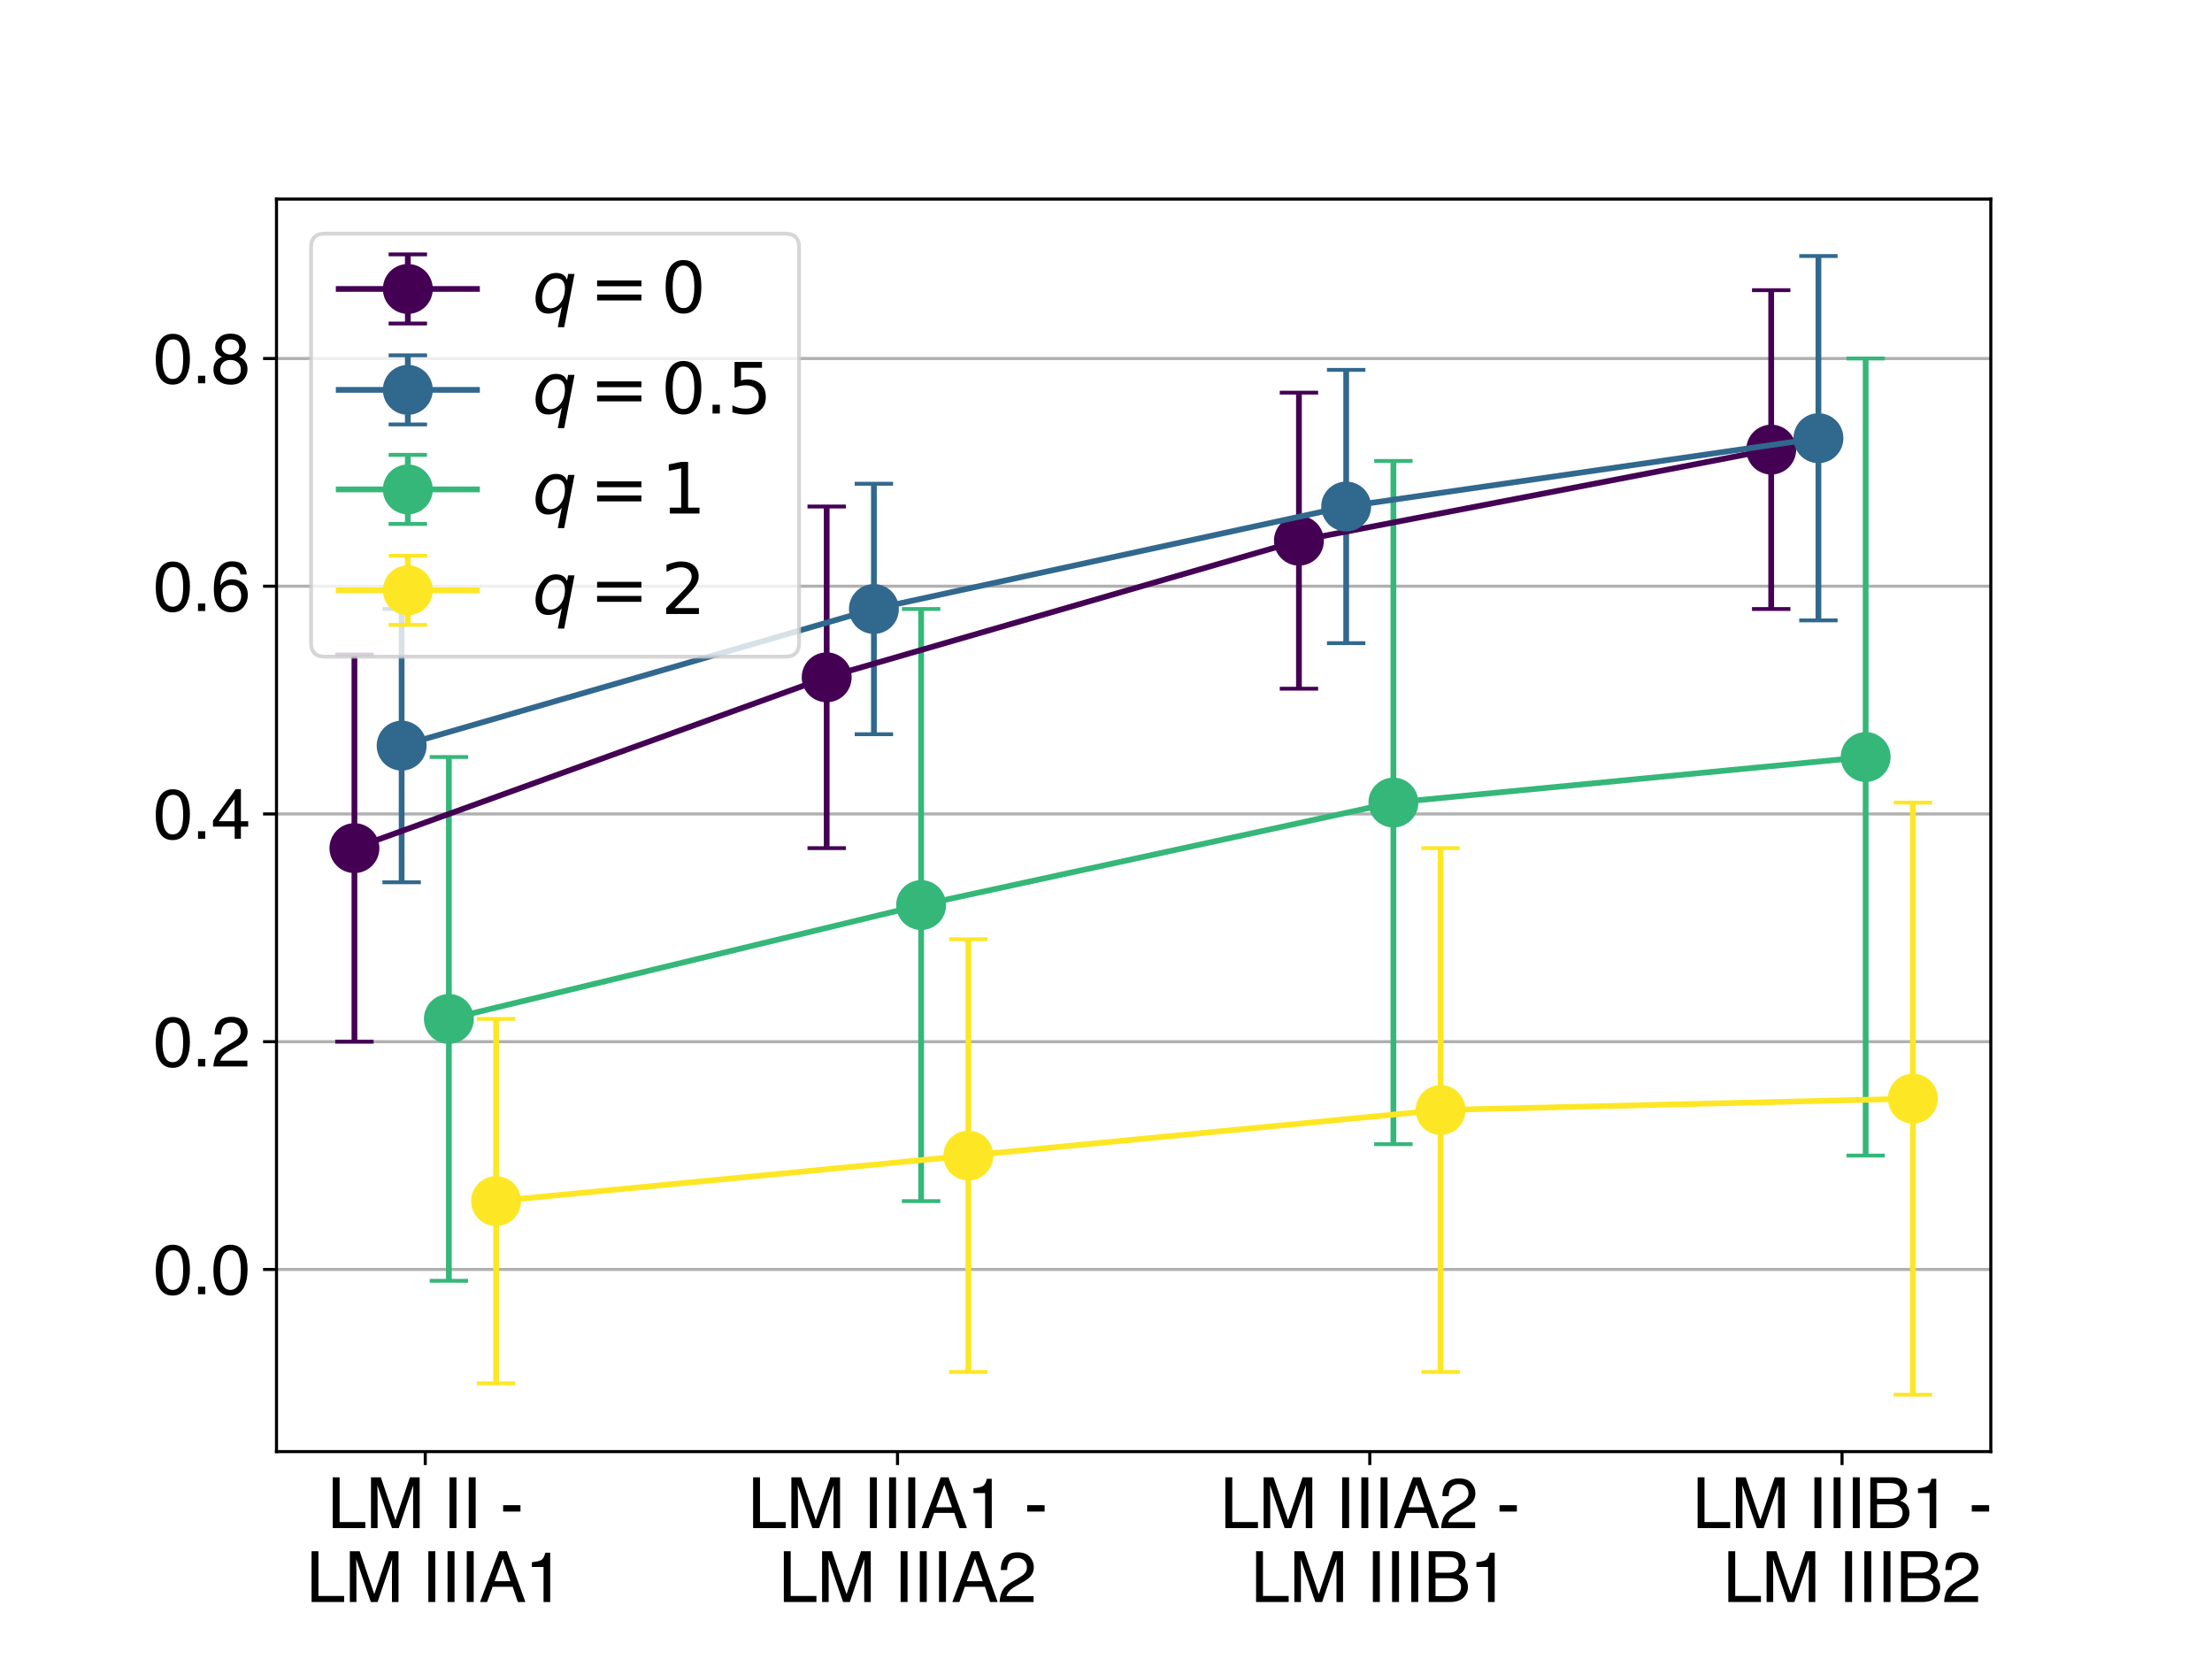 <?xml version="1.0" encoding="utf-8" standalone="no"?>
<!DOCTYPE svg PUBLIC "-//W3C//DTD SVG 1.1//EN"
  "http://www.w3.org/Graphics/SVG/1.1/DTD/svg11.dtd">
<svg xmlns:xlink="http://www.w3.org/1999/xlink" width="576pt" height="432pt" viewBox="0 0 576 432" xmlns="http://www.w3.org/2000/svg" version="1.1">
 <defs>
  <style type="text/css">*{stroke-linejoin: round; stroke-linecap: butt}</style>
 </defs>
 <g id="figure_1">
  <g id="patch_1">
   <path d="M 0 432 
L 576 432 
L 576 0 
L 0 0 
z
" style="fill: #ffffff"/>
  </g>
  <g id="axes_1">
   <g id="patch_2">
    <path d="M 72 378 
L 518.4 378 
L 518.4 51.84 
L 72 51.84 
z
" style="fill: #ffffff"/>
   </g>
   <g id="matplotlib.axis_1">
    <g id="xtick_1">
     <g id="line2d_1">
      <defs>
       <path id="m680493d743" d="M 0 0 
L 0 3.5 
" style="stroke: #000000; stroke-width: 0.8"/>
      </defs>
      <g>
       <use xlink:href="#m680493d743" x="110.737" y="378" style="stroke: #000000; stroke-width: 0.8"/>
      </g>
     </g>
     <g id="text_1">
      <!-- LM II - -->
      <g transform="translate(85.238 397.912) scale(0.18 -0.18)">
       <defs>
        <path id="Helvetica-4c" d="M 488 4591 
L 1109 4591 
L 1109 547 
L 3434 547 
L 3434 0 
L 488 0 
L 488 4591 
z
" transform="scale(0.016)"/>
        <path id="Helvetica-4d" d="M 472 4591 
L 1363 4591 
L 2681 709 
L 3991 4591 
L 4872 4591 
L 4872 0 
L 4281 0 
L 4281 2709 
Q 4281 2850 4287 3175 
Q 4294 3500 4294 3872 
L 2984 0 
L 2369 0 
L 1050 3872 
L 1050 3731 
Q 1050 3563 1058 3217 
Q 1066 2872 1066 2709 
L 1066 0 
L 472 0 
L 472 4591 
z
" transform="scale(0.016)"/>
        <path id="Helvetica-20" transform="scale(0.016)"/>
        <path id="Helvetica-49" d="M 628 4591 
L 1256 4591 
L 1256 0 
L 628 0 
L 628 4591 
z
" transform="scale(0.016)"/>
        <path id="Helvetica-2d" d="M 266 2072 
L 1834 2072 
L 1834 1494 
L 266 1494 
L 266 2072 
z
" transform="scale(0.016)"/>
       </defs>
       <use xlink:href="#Helvetica-4c"/>
       <use xlink:href="#Helvetica-4d" x="55.615"/>
       <use xlink:href="#Helvetica-20" x="138.916"/>
       <use xlink:href="#Helvetica-49" x="166.699"/>
       <use xlink:href="#Helvetica-49" x="194.482"/>
       <use xlink:href="#Helvetica-20" x="222.266"/>
       <use xlink:href="#Helvetica-2d" x="250.049"/>
      </g>
      <!--  LM IIIA1 -->
      <g transform="translate(74.726 417.159) scale(0.18 -0.18)">
       <defs>
        <path id="Helvetica-41" d="M 2844 1881 
L 2147 3909 
L 1406 1881 
L 2844 1881 
z
M 1822 4591 
L 2525 4591 
L 4191 0 
L 3509 0 
L 3044 1375 
L 1228 1375 
L 731 0 
L 94 0 
L 1822 4591 
z
" transform="scale(0.016)"/>
        <path id="Helvetica-31" d="M 613 3169 
L 613 3600 
Q 1222 3659 1462 3798 
Q 1703 3938 1822 4456 
L 2266 4456 
L 2266 0 
L 1666 0 
L 1666 3169 
L 613 3169 
z
" transform="scale(0.016)"/>
       </defs>
       <use xlink:href="#Helvetica-20"/>
       <use xlink:href="#Helvetica-4c" x="27.783"/>
       <use xlink:href="#Helvetica-4d" x="83.398"/>
       <use xlink:href="#Helvetica-20" x="166.699"/>
       <use xlink:href="#Helvetica-49" x="194.482"/>
       <use xlink:href="#Helvetica-49" x="222.266"/>
       <use xlink:href="#Helvetica-49" x="250.049"/>
       <use xlink:href="#Helvetica-41" x="277.832"/>
       <use xlink:href="#Helvetica-31" x="344.531"/>
      </g>
     </g>
    </g>
    <g id="xtick_2">
     <g id="line2d_2">
      <g>
       <use xlink:href="#m680493d743" x="233.712" y="378" style="stroke: #000000; stroke-width: 0.8"/>
      </g>
     </g>
     <g id="text_2">
      <!-- LM IIIA1 - -->
      <g transform="translate(194.704 397.912) scale(0.18 -0.18)">
       <use xlink:href="#Helvetica-4c"/>
       <use xlink:href="#Helvetica-4d" x="55.615"/>
       <use xlink:href="#Helvetica-20" x="138.916"/>
       <use xlink:href="#Helvetica-49" x="166.699"/>
       <use xlink:href="#Helvetica-49" x="194.482"/>
       <use xlink:href="#Helvetica-49" x="222.266"/>
       <use xlink:href="#Helvetica-41" x="250.049"/>
       <use xlink:href="#Helvetica-31" x="316.748"/>
       <use xlink:href="#Helvetica-20" x="372.363"/>
       <use xlink:href="#Helvetica-2d" x="400.146"/>
      </g>
      <!--  LM IIIA2 -->
      <g transform="translate(197.701 417.159) scale(0.18 -0.18)">
       <defs>
        <path id="Helvetica-32" d="M 200 0 
Q 231 578 439 1006 
Q 647 1434 1250 1784 
L 1850 2131 
Q 2253 2366 2416 2531 
Q 2672 2791 2672 3125 
Q 2672 3516 2437 3745 
Q 2203 3975 1813 3975 
Q 1234 3975 1013 3538 
Q 894 3303 881 2888 
L 309 2888 
Q 319 3472 525 3841 
Q 891 4491 1816 4491 
Q 2584 4491 2939 4075 
Q 3294 3659 3294 3150 
Q 3294 2613 2916 2231 
Q 2697 2009 2131 1694 
L 1703 1456 
Q 1397 1288 1222 1134 
Q 909 863 828 531 
L 3272 531 
L 3272 0 
L 200 0 
z
" transform="scale(0.016)"/>
       </defs>
       <use xlink:href="#Helvetica-20"/>
       <use xlink:href="#Helvetica-4c" x="27.783"/>
       <use xlink:href="#Helvetica-4d" x="83.398"/>
       <use xlink:href="#Helvetica-20" x="166.699"/>
       <use xlink:href="#Helvetica-49" x="194.482"/>
       <use xlink:href="#Helvetica-49" x="222.266"/>
       <use xlink:href="#Helvetica-49" x="250.049"/>
       <use xlink:href="#Helvetica-41" x="277.832"/>
       <use xlink:href="#Helvetica-32" x="344.531"/>
      </g>
     </g>
    </g>
    <g id="xtick_3">
     <g id="line2d_3">
      <g>
       <use xlink:href="#m680493d743" x="356.688" y="378" style="stroke: #000000; stroke-width: 0.8"/>
      </g>
     </g>
     <g id="text_3">
      <!-- LM IIIA2 - -->
      <g transform="translate(317.68 397.912) scale(0.18 -0.18)">
       <use xlink:href="#Helvetica-4c"/>
       <use xlink:href="#Helvetica-4d" x="55.615"/>
       <use xlink:href="#Helvetica-20" x="138.916"/>
       <use xlink:href="#Helvetica-49" x="166.699"/>
       <use xlink:href="#Helvetica-49" x="194.482"/>
       <use xlink:href="#Helvetica-49" x="222.266"/>
       <use xlink:href="#Helvetica-41" x="250.049"/>
       <use xlink:href="#Helvetica-32" x="316.748"/>
       <use xlink:href="#Helvetica-20" x="372.363"/>
       <use xlink:href="#Helvetica-2d" x="400.146"/>
      </g>
      <!--  LM IIIB1 -->
      <g transform="translate(320.676 417.159) scale(0.18 -0.18)">
       <defs>
        <path id="Helvetica-42" d="M 2213 2650 
Q 2606 2650 2825 2759 
Q 3169 2931 3169 3378 
Q 3169 3828 2803 3984 
Q 2597 4072 2191 4072 
L 1081 4072 
L 1081 2650 
L 2213 2650 
z
M 2422 531 
Q 2994 531 3238 863 
Q 3391 1072 3391 1369 
Q 3391 1869 2944 2050 
Q 2706 2147 2316 2147 
L 1081 2147 
L 1081 531 
L 2422 531 
z
M 472 4591 
L 2444 4591 
Q 3250 4591 3591 4109 
Q 3791 3825 3791 3453 
Q 3791 3019 3544 2741 
Q 3416 2594 3175 2472 
Q 3528 2338 3703 2169 
Q 4013 1869 4013 1341 
Q 4013 897 3734 538 
Q 3319 0 2413 0 
L 472 0 
L 472 4591 
z
" transform="scale(0.016)"/>
       </defs>
       <use xlink:href="#Helvetica-20"/>
       <use xlink:href="#Helvetica-4c" x="27.783"/>
       <use xlink:href="#Helvetica-4d" x="83.398"/>
       <use xlink:href="#Helvetica-20" x="166.699"/>
       <use xlink:href="#Helvetica-49" x="194.482"/>
       <use xlink:href="#Helvetica-49" x="222.266"/>
       <use xlink:href="#Helvetica-49" x="250.049"/>
       <use xlink:href="#Helvetica-42" x="277.832"/>
       <use xlink:href="#Helvetica-31" x="344.531"/>
      </g>
     </g>
    </g>
    <g id="xtick_4">
     <g id="line2d_4">
      <g>
       <use xlink:href="#m680493d743" x="479.663" y="378" style="stroke: #000000; stroke-width: 0.8"/>
      </g>
     </g>
     <g id="text_4">
      <!-- LM IIIB1 - -->
      <g transform="translate(440.655 397.912) scale(0.18 -0.18)">
       <use xlink:href="#Helvetica-4c"/>
       <use xlink:href="#Helvetica-4d" x="55.615"/>
       <use xlink:href="#Helvetica-20" x="138.916"/>
       <use xlink:href="#Helvetica-49" x="166.699"/>
       <use xlink:href="#Helvetica-49" x="194.482"/>
       <use xlink:href="#Helvetica-49" x="222.266"/>
       <use xlink:href="#Helvetica-42" x="250.049"/>
       <use xlink:href="#Helvetica-31" x="316.748"/>
       <use xlink:href="#Helvetica-20" x="372.363"/>
       <use xlink:href="#Helvetica-2d" x="400.146"/>
      </g>
      <!--  LM IIIB2 -->
      <g transform="translate(443.652 417.159) scale(0.18 -0.18)">
       <use xlink:href="#Helvetica-20"/>
       <use xlink:href="#Helvetica-4c" x="27.783"/>
       <use xlink:href="#Helvetica-4d" x="83.398"/>
       <use xlink:href="#Helvetica-20" x="166.699"/>
       <use xlink:href="#Helvetica-49" x="194.482"/>
       <use xlink:href="#Helvetica-49" x="222.266"/>
       <use xlink:href="#Helvetica-49" x="250.049"/>
       <use xlink:href="#Helvetica-42" x="277.832"/>
       <use xlink:href="#Helvetica-32" x="344.531"/>
      </g>
     </g>
    </g>
   </g>
   <g id="matplotlib.axis_2">
    <g id="ytick_1">
     <g id="line2d_5">
      <path d="M 72 330.559 
L 518.4 330.559 
" clip-path="url(#pa4e98b3ed0)" style="fill: none; stroke: #b0b0b0; stroke-width: 0.8; stroke-linecap: square"/>
     </g>
     <g id="line2d_6">
      <defs>
       <path id="me17896548d" d="M 0 0 
L -3.5 0 
" style="stroke: #000000; stroke-width: 0.8"/>
      </defs>
      <g>
       <use xlink:href="#me17896548d" x="72" y="330.559" style="stroke: #000000; stroke-width: 0.8"/>
      </g>
     </g>
     <g id="text_5">
      <!-- 0.0 -->
      <g transform="translate(39.98 337.015) scale(0.18 -0.18)">
       <defs>
        <path id="Helvetica-30" d="M 1731 4475 
Q 2600 4475 2988 3759 
Q 3288 3206 3288 2244 
Q 3288 1331 3016 734 
Q 2622 -122 1728 -122 
Q 922 -122 528 578 
Q 200 1163 200 2147 
Q 200 2909 397 3456 
Q 766 4475 1731 4475 
z
M 1725 391 
Q 2163 391 2422 778 
Q 2681 1166 2681 2222 
Q 2681 2984 2493 3476 
Q 2306 3969 1766 3969 
Q 1269 3969 1039 3501 
Q 809 3034 809 2125 
Q 809 1441 956 1025 
Q 1181 391 1725 391 
z
" transform="scale(0.016)"/>
        <path id="Helvetica-2e" d="M 547 681 
L 1200 681 
L 1200 0 
L 547 0 
L 547 681 
z
" transform="scale(0.016)"/>
       </defs>
       <use xlink:href="#Helvetica-30"/>
       <use xlink:href="#Helvetica-2e" x="55.615"/>
       <use xlink:href="#Helvetica-30" x="83.398"/>
      </g>
     </g>
    </g>
    <g id="ytick_2">
     <g id="line2d_7">
      <path d="M 72 271.257 
L 518.4 271.257 
" clip-path="url(#pa4e98b3ed0)" style="fill: none; stroke: #b0b0b0; stroke-width: 0.8; stroke-linecap: square"/>
     </g>
     <g id="line2d_8">
      <g>
       <use xlink:href="#me17896548d" x="72" y="271.257" style="stroke: #000000; stroke-width: 0.8"/>
      </g>
     </g>
     <g id="text_6">
      <!-- 0.2 -->
      <g transform="translate(39.98 277.713) scale(0.18 -0.18)">
       <use xlink:href="#Helvetica-30"/>
       <use xlink:href="#Helvetica-2e" x="55.615"/>
       <use xlink:href="#Helvetica-32" x="83.398"/>
      </g>
     </g>
    </g>
    <g id="ytick_3">
     <g id="line2d_9">
      <path d="M 72 211.955 
L 518.4 211.955 
" clip-path="url(#pa4e98b3ed0)" style="fill: none; stroke: #b0b0b0; stroke-width: 0.8; stroke-linecap: square"/>
     </g>
     <g id="line2d_10">
      <g>
       <use xlink:href="#me17896548d" x="72" y="211.955" style="stroke: #000000; stroke-width: 0.8"/>
      </g>
     </g>
     <g id="text_7">
      <!-- 0.4 -->
      <g transform="translate(39.98 218.411) scale(0.18 -0.18)">
       <defs>
        <path id="Helvetica-34" d="M 2116 1584 
L 2116 3613 
L 681 1584 
L 2116 1584 
z
M 2125 0 
L 2125 1094 
L 163 1094 
L 163 1644 
L 2213 4488 
L 2688 4488 
L 2688 1584 
L 3347 1584 
L 3347 1094 
L 2688 1094 
L 2688 0 
L 2125 0 
z
" transform="scale(0.016)"/>
       </defs>
       <use xlink:href="#Helvetica-30"/>
       <use xlink:href="#Helvetica-2e" x="55.615"/>
       <use xlink:href="#Helvetica-34" x="83.398"/>
      </g>
     </g>
    </g>
    <g id="ytick_4">
     <g id="line2d_11">
      <path d="M 72 152.653 
L 518.4 152.653 
" clip-path="url(#pa4e98b3ed0)" style="fill: none; stroke: #b0b0b0; stroke-width: 0.8; stroke-linecap: square"/>
     </g>
     <g id="line2d_12">
      <g>
       <use xlink:href="#me17896548d" x="72" y="152.653" style="stroke: #000000; stroke-width: 0.8"/>
      </g>
     </g>
     <g id="text_8">
      <!-- 0.6 -->
      <g transform="translate(39.98 159.109) scale(0.18 -0.18)">
       <defs>
        <path id="Helvetica-36" d="M 1872 4494 
Q 2622 4494 2917 4105 
Q 3213 3716 3213 3303 
L 2656 3303 
Q 2606 3569 2497 3719 
Q 2294 4000 1881 4000 
Q 1409 4000 1131 3564 
Q 853 3128 822 2316 
Q 1016 2600 1309 2741 
Q 1578 2866 1909 2866 
Q 2472 2866 2890 2506 
Q 3309 2147 3309 1434 
Q 3309 825 2912 354 
Q 2516 -116 1781 -116 
Q 1153 -116 697 361 
Q 241 838 241 1966 
Q 241 2800 444 3381 
Q 834 4494 1872 4494 
z
M 1831 384 
Q 2275 384 2495 682 
Q 2716 981 2716 1388 
Q 2716 1731 2519 2042 
Q 2322 2353 1803 2353 
Q 1441 2353 1167 2112 
Q 894 1872 894 1388 
Q 894 963 1142 673 
Q 1391 384 1831 384 
z
" transform="scale(0.016)"/>
       </defs>
       <use xlink:href="#Helvetica-30"/>
       <use xlink:href="#Helvetica-2e" x="55.615"/>
       <use xlink:href="#Helvetica-36" x="83.398"/>
      </g>
     </g>
    </g>
    <g id="ytick_5">
     <g id="line2d_13">
      <path d="M 72 93.351 
L 518.4 93.351 
" clip-path="url(#pa4e98b3ed0)" style="fill: none; stroke: #b0b0b0; stroke-width: 0.8; stroke-linecap: square"/>
     </g>
     <g id="line2d_14">
      <g>
       <use xlink:href="#me17896548d" x="72" y="93.351" style="stroke: #000000; stroke-width: 0.8"/>
      </g>
     </g>
     <g id="text_9">
      <!-- 0.8 -->
      <g transform="translate(39.98 99.807) scale(0.18 -0.18)">
       <defs>
        <path id="Helvetica-38" d="M 1741 2600 
Q 2113 2600 2322 2808 
Q 2531 3016 2531 3303 
Q 2531 3553 2331 3762 
Q 2131 3972 1722 3972 
Q 1316 3972 1134 3762 
Q 953 3553 953 3272 
Q 953 2956 1187 2778 
Q 1422 2600 1741 2600 
z
M 1775 384 
Q 2166 384 2423 595 
Q 2681 806 2681 1225 
Q 2681 1659 2415 1884 
Q 2150 2109 1734 2109 
Q 1331 2109 1076 1879 
Q 822 1650 822 1244 
Q 822 894 1055 639 
Q 1288 384 1775 384 
z
M 975 2384 
Q 741 2484 609 2619 
Q 363 2869 363 3269 
Q 363 3769 725 4128 
Q 1088 4488 1753 4488 
Q 2397 4488 2762 4148 
Q 3128 3809 3128 3356 
Q 3128 2938 2916 2678 
Q 2797 2531 2547 2391 
Q 2825 2263 2984 2097 
Q 3281 1784 3281 1284 
Q 3281 694 2884 283 
Q 2488 -128 1763 -128 
Q 1109 -128 657 226 
Q 206 581 206 1256 
Q 206 1653 400 1942 
Q 594 2231 975 2384 
z
" transform="scale(0.016)"/>
       </defs>
       <use xlink:href="#Helvetica-30"/>
       <use xlink:href="#Helvetica-2e" x="55.615"/>
       <use xlink:href="#Helvetica-38" x="83.398"/>
      </g>
     </g>
    </g>
   </g>
   <g id="LineCollection_1">
    <path d="M 92.291 271.257 
L 92.291 170.444 
" clip-path="url(#pa4e98b3ed0)" style="fill: none; stroke: #440154; stroke-width: 1.5"/>
    <path d="M 215.266 220.85 
L 215.266 131.897 
" clip-path="url(#pa4e98b3ed0)" style="fill: none; stroke: #440154; stroke-width: 1.5"/>
    <path d="M 338.241 179.339 
L 338.241 102.247 
" clip-path="url(#pa4e98b3ed0)" style="fill: none; stroke: #440154; stroke-width: 1.5"/>
    <path d="M 461.217 158.583 
L 461.217 75.561 
" clip-path="url(#pa4e98b3ed0)" style="fill: none; stroke: #440154; stroke-width: 1.5"/>
   </g>
   <g id="line2d_15">
    <defs>
     <path id="m08aec7f297" d="M 5 0 
L -5 -0 
" style="stroke: #440154"/>
    </defs>
    <g clip-path="url(#pa4e98b3ed0)">
     <use xlink:href="#m08aec7f297" x="92.291" y="271.257" style="fill: #440154; stroke: #440154"/>
     <use xlink:href="#m08aec7f297" x="215.266" y="220.85" style="fill: #440154; stroke: #440154"/>
     <use xlink:href="#m08aec7f297" x="338.241" y="179.339" style="fill: #440154; stroke: #440154"/>
     <use xlink:href="#m08aec7f297" x="461.217" y="158.583" style="fill: #440154; stroke: #440154"/>
    </g>
   </g>
   <g id="line2d_16">
    <g clip-path="url(#pa4e98b3ed0)">
     <use xlink:href="#m08aec7f297" x="92.291" y="170.444" style="fill: #440154; stroke: #440154"/>
     <use xlink:href="#m08aec7f297" x="215.266" y="131.897" style="fill: #440154; stroke: #440154"/>
     <use xlink:href="#m08aec7f297" x="338.241" y="102.247" style="fill: #440154; stroke: #440154"/>
     <use xlink:href="#m08aec7f297" x="461.217" y="75.561" style="fill: #440154; stroke: #440154"/>
    </g>
   </g>
   <g id="LineCollection_2">
    <path d="M 104.588 229.745 
L 104.588 158.583 
" clip-path="url(#pa4e98b3ed0)" style="fill: none; stroke: #31688e; stroke-width: 1.5"/>
    <path d="M 227.564 191.199 
L 227.564 125.967 
" clip-path="url(#pa4e98b3ed0)" style="fill: none; stroke: #31688e; stroke-width: 1.5"/>
    <path d="M 350.539 167.479 
L 350.539 96.316 
" clip-path="url(#pa4e98b3ed0)" style="fill: none; stroke: #31688e; stroke-width: 1.5"/>
    <path d="M 473.514 161.548 
L 473.514 66.665 
" clip-path="url(#pa4e98b3ed0)" style="fill: none; stroke: #31688e; stroke-width: 1.5"/>
   </g>
   <g id="line2d_17">
    <defs>
     <path id="m1c3b921389" d="M 5 0 
L -5 -0 
" style="stroke: #31688e"/>
    </defs>
    <g clip-path="url(#pa4e98b3ed0)">
     <use xlink:href="#m1c3b921389" x="104.588" y="229.745" style="fill: #31688e; stroke: #31688e"/>
     <use xlink:href="#m1c3b921389" x="227.564" y="191.199" style="fill: #31688e; stroke: #31688e"/>
     <use xlink:href="#m1c3b921389" x="350.539" y="167.479" style="fill: #31688e; stroke: #31688e"/>
     <use xlink:href="#m1c3b921389" x="473.514" y="161.548" style="fill: #31688e; stroke: #31688e"/>
    </g>
   </g>
   <g id="line2d_18">
    <g clip-path="url(#pa4e98b3ed0)">
     <use xlink:href="#m1c3b921389" x="104.588" y="158.583" style="fill: #31688e; stroke: #31688e"/>
     <use xlink:href="#m1c3b921389" x="227.564" y="125.967" style="fill: #31688e; stroke: #31688e"/>
     <use xlink:href="#m1c3b921389" x="350.539" y="96.316" style="fill: #31688e; stroke: #31688e"/>
     <use xlink:href="#m1c3b921389" x="473.514" y="66.665" style="fill: #31688e; stroke: #31688e"/>
    </g>
   </g>
   <g id="LineCollection_3">
    <path d="M 116.886 333.524 
L 116.886 197.129 
" clip-path="url(#pa4e98b3ed0)" style="fill: none; stroke: #35b779; stroke-width: 1.5"/>
    <path d="M 239.861 312.768 
L 239.861 158.583 
" clip-path="url(#pa4e98b3ed0)" style="fill: none; stroke: #35b779; stroke-width: 1.5"/>
    <path d="M 362.836 297.943 
L 362.836 120.037 
" clip-path="url(#pa4e98b3ed0)" style="fill: none; stroke: #35b779; stroke-width: 1.5"/>
    <path d="M 485.812 300.908 
L 485.812 93.351 
" clip-path="url(#pa4e98b3ed0)" style="fill: none; stroke: #35b779; stroke-width: 1.5"/>
   </g>
   <g id="line2d_19">
    <defs>
     <path id="m858650cf69" d="M 5 0 
L -5 -0 
" style="stroke: #35b779"/>
    </defs>
    <g clip-path="url(#pa4e98b3ed0)">
     <use xlink:href="#m858650cf69" x="116.886" y="333.524" style="fill: #35b779; stroke: #35b779"/>
     <use xlink:href="#m858650cf69" x="239.861" y="312.768" style="fill: #35b779; stroke: #35b779"/>
     <use xlink:href="#m858650cf69" x="362.836" y="297.943" style="fill: #35b779; stroke: #35b779"/>
     <use xlink:href="#m858650cf69" x="485.812" y="300.908" style="fill: #35b779; stroke: #35b779"/>
    </g>
   </g>
   <g id="line2d_20">
    <g clip-path="url(#pa4e98b3ed0)">
     <use xlink:href="#m858650cf69" x="116.886" y="197.129" style="fill: #35b779; stroke: #35b779"/>
     <use xlink:href="#m858650cf69" x="239.861" y="158.583" style="fill: #35b779; stroke: #35b779"/>
     <use xlink:href="#m858650cf69" x="362.836" y="120.037" style="fill: #35b779; stroke: #35b779"/>
     <use xlink:href="#m858650cf69" x="485.812" y="93.351" style="fill: #35b779; stroke: #35b779"/>
    </g>
   </g>
   <g id="LineCollection_4">
    <path d="M 129.183 360.209 
L 129.183 265.327 
" clip-path="url(#pa4e98b3ed0)" style="fill: none; stroke: #fde725; stroke-width: 1.5"/>
    <path d="M 252.159 357.244 
L 252.159 244.571 
" clip-path="url(#pa4e98b3ed0)" style="fill: none; stroke: #fde725; stroke-width: 1.5"/>
    <path d="M 375.134 357.244 
L 375.134 220.85 
" clip-path="url(#pa4e98b3ed0)" style="fill: none; stroke: #fde725; stroke-width: 1.5"/>
    <path d="M 498.109 363.175 
L 498.109 208.99 
" clip-path="url(#pa4e98b3ed0)" style="fill: none; stroke: #fde725; stroke-width: 1.5"/>
   </g>
   <g id="line2d_21">
    <defs>
     <path id="m0fbffb3337" d="M 5 0 
L -5 -0 
" style="stroke: #fde725"/>
    </defs>
    <g clip-path="url(#pa4e98b3ed0)">
     <use xlink:href="#m0fbffb3337" x="129.183" y="360.209" style="fill: #fde725; stroke: #fde725"/>
     <use xlink:href="#m0fbffb3337" x="252.159" y="357.244" style="fill: #fde725; stroke: #fde725"/>
     <use xlink:href="#m0fbffb3337" x="375.134" y="357.244" style="fill: #fde725; stroke: #fde725"/>
     <use xlink:href="#m0fbffb3337" x="498.109" y="363.175" style="fill: #fde725; stroke: #fde725"/>
    </g>
   </g>
   <g id="line2d_22">
    <g clip-path="url(#pa4e98b3ed0)">
     <use xlink:href="#m0fbffb3337" x="129.183" y="265.327" style="fill: #fde725; stroke: #fde725"/>
     <use xlink:href="#m0fbffb3337" x="252.159" y="244.571" style="fill: #fde725; stroke: #fde725"/>
     <use xlink:href="#m0fbffb3337" x="375.134" y="220.85" style="fill: #fde725; stroke: #fde725"/>
     <use xlink:href="#m0fbffb3337" x="498.109" y="208.99" style="fill: #fde725; stroke: #fde725"/>
    </g>
   </g>
   <g id="line2d_23">
    <path d="M 92.291 220.85 
L 215.266 176.374 
L 338.241 140.793 
L 461.217 117.072 
" clip-path="url(#pa4e98b3ed0)" style="fill: none; stroke: #440154; stroke-width: 1.5; stroke-linecap: square"/>
    <defs>
     <path id="m6c8890b311" d="M 0 6 
C 1.591 6 3.117 5.368 4.243 4.243 
C 5.368 3.117 6 1.591 6 0 
C 6 -1.591 5.368 -3.117 4.243 -4.243 
C 3.117 -5.368 1.591 -6 0 -6 
C -1.591 -6 -3.117 -5.368 -4.243 -4.243 
C -5.368 -3.117 -6 -1.591 -6 0 
C -6 1.591 -5.368 3.117 -4.243 4.243 
C -3.117 5.368 -1.591 6 0 6 
z
" style="stroke: #440154"/>
    </defs>
    <g clip-path="url(#pa4e98b3ed0)">
     <use xlink:href="#m6c8890b311" x="92.291" y="220.85" style="fill: #440154; stroke: #440154"/>
     <use xlink:href="#m6c8890b311" x="215.266" y="176.374" style="fill: #440154; stroke: #440154"/>
     <use xlink:href="#m6c8890b311" x="338.241" y="140.793" style="fill: #440154; stroke: #440154"/>
     <use xlink:href="#m6c8890b311" x="461.217" y="117.072" style="fill: #440154; stroke: #440154"/>
    </g>
   </g>
   <g id="line2d_24">
    <path d="M 104.588 194.164 
L 227.564 158.583 
L 350.539 131.897 
L 473.514 114.107 
" clip-path="url(#pa4e98b3ed0)" style="fill: none; stroke: #31688e; stroke-width: 1.5; stroke-linecap: square"/>
    <defs>
     <path id="me660e35712" d="M 0 6 
C 1.591 6 3.117 5.368 4.243 4.243 
C 5.368 3.117 6 1.591 6 0 
C 6 -1.591 5.368 -3.117 4.243 -4.243 
C 3.117 -5.368 1.591 -6 0 -6 
C -1.591 -6 -3.117 -5.368 -4.243 -4.243 
C -5.368 -3.117 -6 -1.591 -6 0 
C -6 1.591 -5.368 3.117 -4.243 4.243 
C -3.117 5.368 -1.591 6 0 6 
z
" style="stroke: #31688e"/>
    </defs>
    <g clip-path="url(#pa4e98b3ed0)">
     <use xlink:href="#me660e35712" x="104.588" y="194.164" style="fill: #31688e; stroke: #31688e"/>
     <use xlink:href="#me660e35712" x="227.564" y="158.583" style="fill: #31688e; stroke: #31688e"/>
     <use xlink:href="#me660e35712" x="350.539" y="131.897" style="fill: #31688e; stroke: #31688e"/>
     <use xlink:href="#me660e35712" x="473.514" y="114.107" style="fill: #31688e; stroke: #31688e"/>
    </g>
   </g>
   <g id="line2d_25">
    <path d="M 116.886 265.327 
L 239.861 235.676 
L 362.836 208.99 
L 485.812 197.129 
" clip-path="url(#pa4e98b3ed0)" style="fill: none; stroke: #35b779; stroke-width: 1.5; stroke-linecap: square"/>
    <defs>
     <path id="mdc795cd18f" d="M 0 6 
C 1.591 6 3.117 5.368 4.243 4.243 
C 5.368 3.117 6 1.591 6 0 
C 6 -1.591 5.368 -3.117 4.243 -4.243 
C 3.117 -5.368 1.591 -6 0 -6 
C -1.591 -6 -3.117 -5.368 -4.243 -4.243 
C -5.368 -3.117 -6 -1.591 -6 0 
C -6 1.591 -5.368 3.117 -4.243 4.243 
C -3.117 5.368 -1.591 6 0 6 
z
" style="stroke: #35b779"/>
    </defs>
    <g clip-path="url(#pa4e98b3ed0)">
     <use xlink:href="#mdc795cd18f" x="116.886" y="265.327" style="fill: #35b779; stroke: #35b779"/>
     <use xlink:href="#mdc795cd18f" x="239.861" y="235.676" style="fill: #35b779; stroke: #35b779"/>
     <use xlink:href="#mdc795cd18f" x="362.836" y="208.99" style="fill: #35b779; stroke: #35b779"/>
     <use xlink:href="#mdc795cd18f" x="485.812" y="197.129" style="fill: #35b779; stroke: #35b779"/>
    </g>
   </g>
   <g id="line2d_26">
    <path d="M 129.183 312.768 
L 252.159 300.908 
L 375.134 289.047 
L 498.109 286.082 
" clip-path="url(#pa4e98b3ed0)" style="fill: none; stroke: #fde725; stroke-width: 1.5; stroke-linecap: square"/>
    <defs>
     <path id="m0d055d3f21" d="M 0 6 
C 1.591 6 3.117 5.368 4.243 4.243 
C 5.368 3.117 6 1.591 6 0 
C 6 -1.591 5.368 -3.117 4.243 -4.243 
C 3.117 -5.368 1.591 -6 0 -6 
C -1.591 -6 -3.117 -5.368 -4.243 -4.243 
C -5.368 -3.117 -6 -1.591 -6 0 
C -6 1.591 -5.368 3.117 -4.243 4.243 
C -3.117 5.368 -1.591 6 0 6 
z
" style="stroke: #fde725"/>
    </defs>
    <g clip-path="url(#pa4e98b3ed0)">
     <use xlink:href="#m0d055d3f21" x="129.183" y="312.768" style="fill: #fde725; stroke: #fde725"/>
     <use xlink:href="#m0d055d3f21" x="252.159" y="300.908" style="fill: #fde725; stroke: #fde725"/>
     <use xlink:href="#m0d055d3f21" x="375.134" y="289.047" style="fill: #fde725; stroke: #fde725"/>
     <use xlink:href="#m0d055d3f21" x="498.109" y="286.082" style="fill: #fde725; stroke: #fde725"/>
    </g>
   </g>
   <g id="patch_3">
    <path d="M 72 378 
L 72 51.84 
" style="fill: none; stroke: #000000; stroke-width: 0.8; stroke-linejoin: miter; stroke-linecap: square"/>
   </g>
   <g id="patch_4">
    <path d="M 518.4 378 
L 518.4 51.84 
" style="fill: none; stroke: #000000; stroke-width: 0.8; stroke-linejoin: miter; stroke-linecap: square"/>
   </g>
   <g id="patch_5">
    <path d="M 72 378 
L 518.4 378 
" style="fill: none; stroke: #000000; stroke-width: 0.8; stroke-linejoin: miter; stroke-linecap: square"/>
   </g>
   <g id="patch_6">
    <path d="M 72 51.84 
L 518.4 51.84 
" style="fill: none; stroke: #000000; stroke-width: 0.8; stroke-linejoin: miter; stroke-linecap: square"/>
   </g>
   <g id="legend_1">
    <g id="patch_7">
     <path d="M 84.6 171 
L 204.48 171 
Q 208.08 171 208.08 167.4 
L 208.08 64.44 
Q 208.08 60.84 204.48 60.84 
L 84.6 60.84 
Q 81 60.84 81 64.44 
L 81 167.4 
Q 81 171 84.6 171 
z
" style="fill: #ffffff; opacity: 0.8; stroke: #cccccc; stroke-linejoin: miter"/>
    </g>
    <g id="LineCollection_5">
     <path d="M 106.2 84.24 
L 106.2 66.24 
" style="fill: none; stroke: #440154; stroke-width: 1.5"/>
    </g>
    <g id="line2d_27">
     <g>
      <use xlink:href="#m08aec7f297" x="106.2" y="84.24" style="fill: #440154; stroke: #440154"/>
     </g>
    </g>
    <g id="line2d_28">
     <g>
      <use xlink:href="#m08aec7f297" x="106.2" y="66.24" style="fill: #440154; stroke: #440154"/>
     </g>
    </g>
    <g id="line2d_29">
     <path d="M 88.2 75.24 
L 124.2 75.24 
" style="fill: none; stroke: #440154; stroke-width: 1.5; stroke-linecap: square"/>
    </g>
    <g id="line2d_30">
     <g>
      <use xlink:href="#m6c8890b311" x="106.2" y="75.24" style="fill: #440154; stroke: #440154"/>
     </g>
    </g>
    <g id="text_10">
     <!-- $q=0$ -->
     <g transform="translate(138.6 81.54) scale(0.18 -0.18)">
      <defs>
       <path id="DejaVuSans-Oblique-71" d="M 2669 525 
Q 2438 222 2123 65 
Q 1809 -91 1428 -91 
Q 897 -91 595 267 
Q 294 625 294 1253 
Q 294 1759 480 2231 
Q 666 2703 1013 3078 
Q 1238 3322 1530 3453 
Q 1822 3584 2144 3584 
Q 2531 3584 2781 3431 
Q 3031 3278 3144 2969 
L 3244 3494 
L 3822 3494 
L 2888 -1319 
L 2309 -1319 
L 2669 525 
z
M 891 1338 
Q 891 875 1084 633 
Q 1278 391 1644 391 
Q 2188 391 2572 911 
Q 2956 1431 2956 2175 
Q 2956 2625 2757 2864 
Q 2559 3103 2188 3103 
Q 1916 3103 1684 2976 
Q 1453 2850 1281 2606 
Q 1100 2350 995 2006 
Q 891 1663 891 1338 
z
" transform="scale(0.016)"/>
       <path id="DejaVuSans-3d" d="M 678 2906 
L 4684 2906 
L 4684 2381 
L 678 2381 
L 678 2906 
z
M 678 1631 
L 4684 1631 
L 4684 1100 
L 678 1100 
L 678 1631 
z
" transform="scale(0.016)"/>
       <path id="DejaVuSans-30" d="M 2034 4250 
Q 1547 4250 1301 3770 
Q 1056 3291 1056 2328 
Q 1056 1369 1301 889 
Q 1547 409 2034 409 
Q 2525 409 2770 889 
Q 3016 1369 3016 2328 
Q 3016 3291 2770 3770 
Q 2525 4250 2034 4250 
z
M 2034 4750 
Q 2819 4750 3233 4129 
Q 3647 3509 3647 2328 
Q 3647 1150 3233 529 
Q 2819 -91 2034 -91 
Q 1250 -91 836 529 
Q 422 1150 422 2328 
Q 422 3509 836 4129 
Q 1250 4750 2034 4750 
z
" transform="scale(0.016)"/>
      </defs>
      <use xlink:href="#DejaVuSans-Oblique-71" transform="translate(0 0.781)"/>
      <use xlink:href="#DejaVuSans-3d" transform="translate(82.959 0.781)"/>
      <use xlink:href="#DejaVuSans-30" transform="translate(186.23 0.781)"/>
     </g>
    </g>
    <g id="LineCollection_6">
     <path d="M 106.2 110.52 
L 106.2 92.52 
" style="fill: none; stroke: #31688e; stroke-width: 1.5"/>
    </g>
    <g id="line2d_31">
     <g>
      <use xlink:href="#m1c3b921389" x="106.2" y="110.52" style="fill: #31688e; stroke: #31688e"/>
     </g>
    </g>
    <g id="line2d_32">
     <g>
      <use xlink:href="#m1c3b921389" x="106.2" y="92.52" style="fill: #31688e; stroke: #31688e"/>
     </g>
    </g>
    <g id="line2d_33">
     <path d="M 88.2 101.52 
L 124.2 101.52 
" style="fill: none; stroke: #31688e; stroke-width: 1.5; stroke-linecap: square"/>
    </g>
    <g id="line2d_34">
     <g>
      <use xlink:href="#me660e35712" x="106.2" y="101.52" style="fill: #31688e; stroke: #31688e"/>
     </g>
    </g>
    <g id="text_11">
     <!-- $q=0.5$ -->
     <g transform="translate(138.6 107.82) scale(0.18 -0.18)">
      <defs>
       <path id="DejaVuSans-2e" d="M 684 794 
L 1344 794 
L 1344 0 
L 684 0 
L 684 794 
z
" transform="scale(0.016)"/>
       <path id="DejaVuSans-35" d="M 691 4666 
L 3169 4666 
L 3169 4134 
L 1269 4134 
L 1269 2991 
Q 1406 3038 1543 3061 
Q 1681 3084 1819 3084 
Q 2600 3084 3056 2656 
Q 3513 2228 3513 1497 
Q 3513 744 3044 326 
Q 2575 -91 1722 -91 
Q 1428 -91 1123 -41 
Q 819 9 494 109 
L 494 744 
Q 775 591 1075 516 
Q 1375 441 1709 441 
Q 2250 441 2565 725 
Q 2881 1009 2881 1497 
Q 2881 1984 2565 2268 
Q 2250 2553 1709 2553 
Q 1456 2553 1204 2497 
Q 953 2441 691 2322 
L 691 4666 
z
" transform="scale(0.016)"/>
      </defs>
      <use xlink:href="#DejaVuSans-Oblique-71" transform="translate(0 0.781)"/>
      <use xlink:href="#DejaVuSans-3d" transform="translate(82.959 0.781)"/>
      <use xlink:href="#DejaVuSans-30" transform="translate(186.23 0.781)"/>
      <use xlink:href="#DejaVuSans-2e" transform="translate(249.854 0.781)"/>
      <use xlink:href="#DejaVuSans-35" transform="translate(281.641 0.781)"/>
     </g>
    </g>
    <g id="LineCollection_7">
     <path d="M 106.2 136.44 
L 106.2 118.44 
" style="fill: none; stroke: #35b779; stroke-width: 1.5"/>
    </g>
    <g id="line2d_35">
     <g>
      <use xlink:href="#m858650cf69" x="106.2" y="136.44" style="fill: #35b779; stroke: #35b779"/>
     </g>
    </g>
    <g id="line2d_36">
     <g>
      <use xlink:href="#m858650cf69" x="106.2" y="118.44" style="fill: #35b779; stroke: #35b779"/>
     </g>
    </g>
    <g id="line2d_37">
     <path d="M 88.2 127.44 
L 124.2 127.44 
" style="fill: none; stroke: #35b779; stroke-width: 1.5; stroke-linecap: square"/>
    </g>
    <g id="line2d_38">
     <g>
      <use xlink:href="#mdc795cd18f" x="106.2" y="127.44" style="fill: #35b779; stroke: #35b779"/>
     </g>
    </g>
    <g id="text_12">
     <!-- $q=1$ -->
     <g transform="translate(138.6 133.74) scale(0.18 -0.18)">
      <defs>
       <path id="DejaVuSans-31" d="M 794 531 
L 1825 531 
L 1825 4091 
L 703 3866 
L 703 4441 
L 1819 4666 
L 2450 4666 
L 2450 531 
L 3481 531 
L 3481 0 
L 794 0 
L 794 531 
z
" transform="scale(0.016)"/>
      </defs>
      <use xlink:href="#DejaVuSans-Oblique-71" transform="translate(0 0.094)"/>
      <use xlink:href="#DejaVuSans-3d" transform="translate(82.959 0.094)"/>
      <use xlink:href="#DejaVuSans-31" transform="translate(186.23 0.094)"/>
     </g>
    </g>
    <g id="LineCollection_8">
     <path d="M 106.2 162.72 
L 106.2 144.72 
" style="fill: none; stroke: #fde725; stroke-width: 1.5"/>
    </g>
    <g id="line2d_39">
     <g>
      <use xlink:href="#m0fbffb3337" x="106.2" y="162.72" style="fill: #fde725; stroke: #fde725"/>
     </g>
    </g>
    <g id="line2d_40">
     <g>
      <use xlink:href="#m0fbffb3337" x="106.2" y="144.72" style="fill: #fde725; stroke: #fde725"/>
     </g>
    </g>
    <g id="line2d_41">
     <path d="M 88.2 153.72 
L 124.2 153.72 
" style="fill: none; stroke: #fde725; stroke-width: 1.5; stroke-linecap: square"/>
    </g>
    <g id="line2d_42">
     <g>
      <use xlink:href="#m0d055d3f21" x="106.2" y="153.72" style="fill: #fde725; stroke: #fde725"/>
     </g>
    </g>
    <g id="text_13">
     <!-- $q=2$ -->
     <g transform="translate(138.6 160.02) scale(0.18 -0.18)">
      <defs>
       <path id="DejaVuSans-32" d="M 1228 531 
L 3431 531 
L 3431 0 
L 469 0 
L 469 531 
Q 828 903 1448 1529 
Q 2069 2156 2228 2338 
Q 2531 2678 2651 2914 
Q 2772 3150 2772 3378 
Q 2772 3750 2511 3984 
Q 2250 4219 1831 4219 
Q 1534 4219 1204 4116 
Q 875 4013 500 3803 
L 500 4441 
Q 881 4594 1212 4672 
Q 1544 4750 1819 4750 
Q 2544 4750 2975 4387 
Q 3406 4025 3406 3419 
Q 3406 3131 3298 2873 
Q 3191 2616 2906 2266 
Q 2828 2175 2409 1742 
Q 1991 1309 1228 531 
z
" transform="scale(0.016)"/>
      </defs>
      <use xlink:href="#DejaVuSans-Oblique-71" transform="translate(0 0.781)"/>
      <use xlink:href="#DejaVuSans-3d" transform="translate(82.959 0.781)"/>
      <use xlink:href="#DejaVuSans-32" transform="translate(186.23 0.781)"/>
     </g>
    </g>
   </g>
  </g>
 </g>
 <defs>
  <clipPath id="pa4e98b3ed0">
   <rect x="72" y="51.84" width="446.4" height="326.16"/>
  </clipPath>
 </defs>
</svg>
